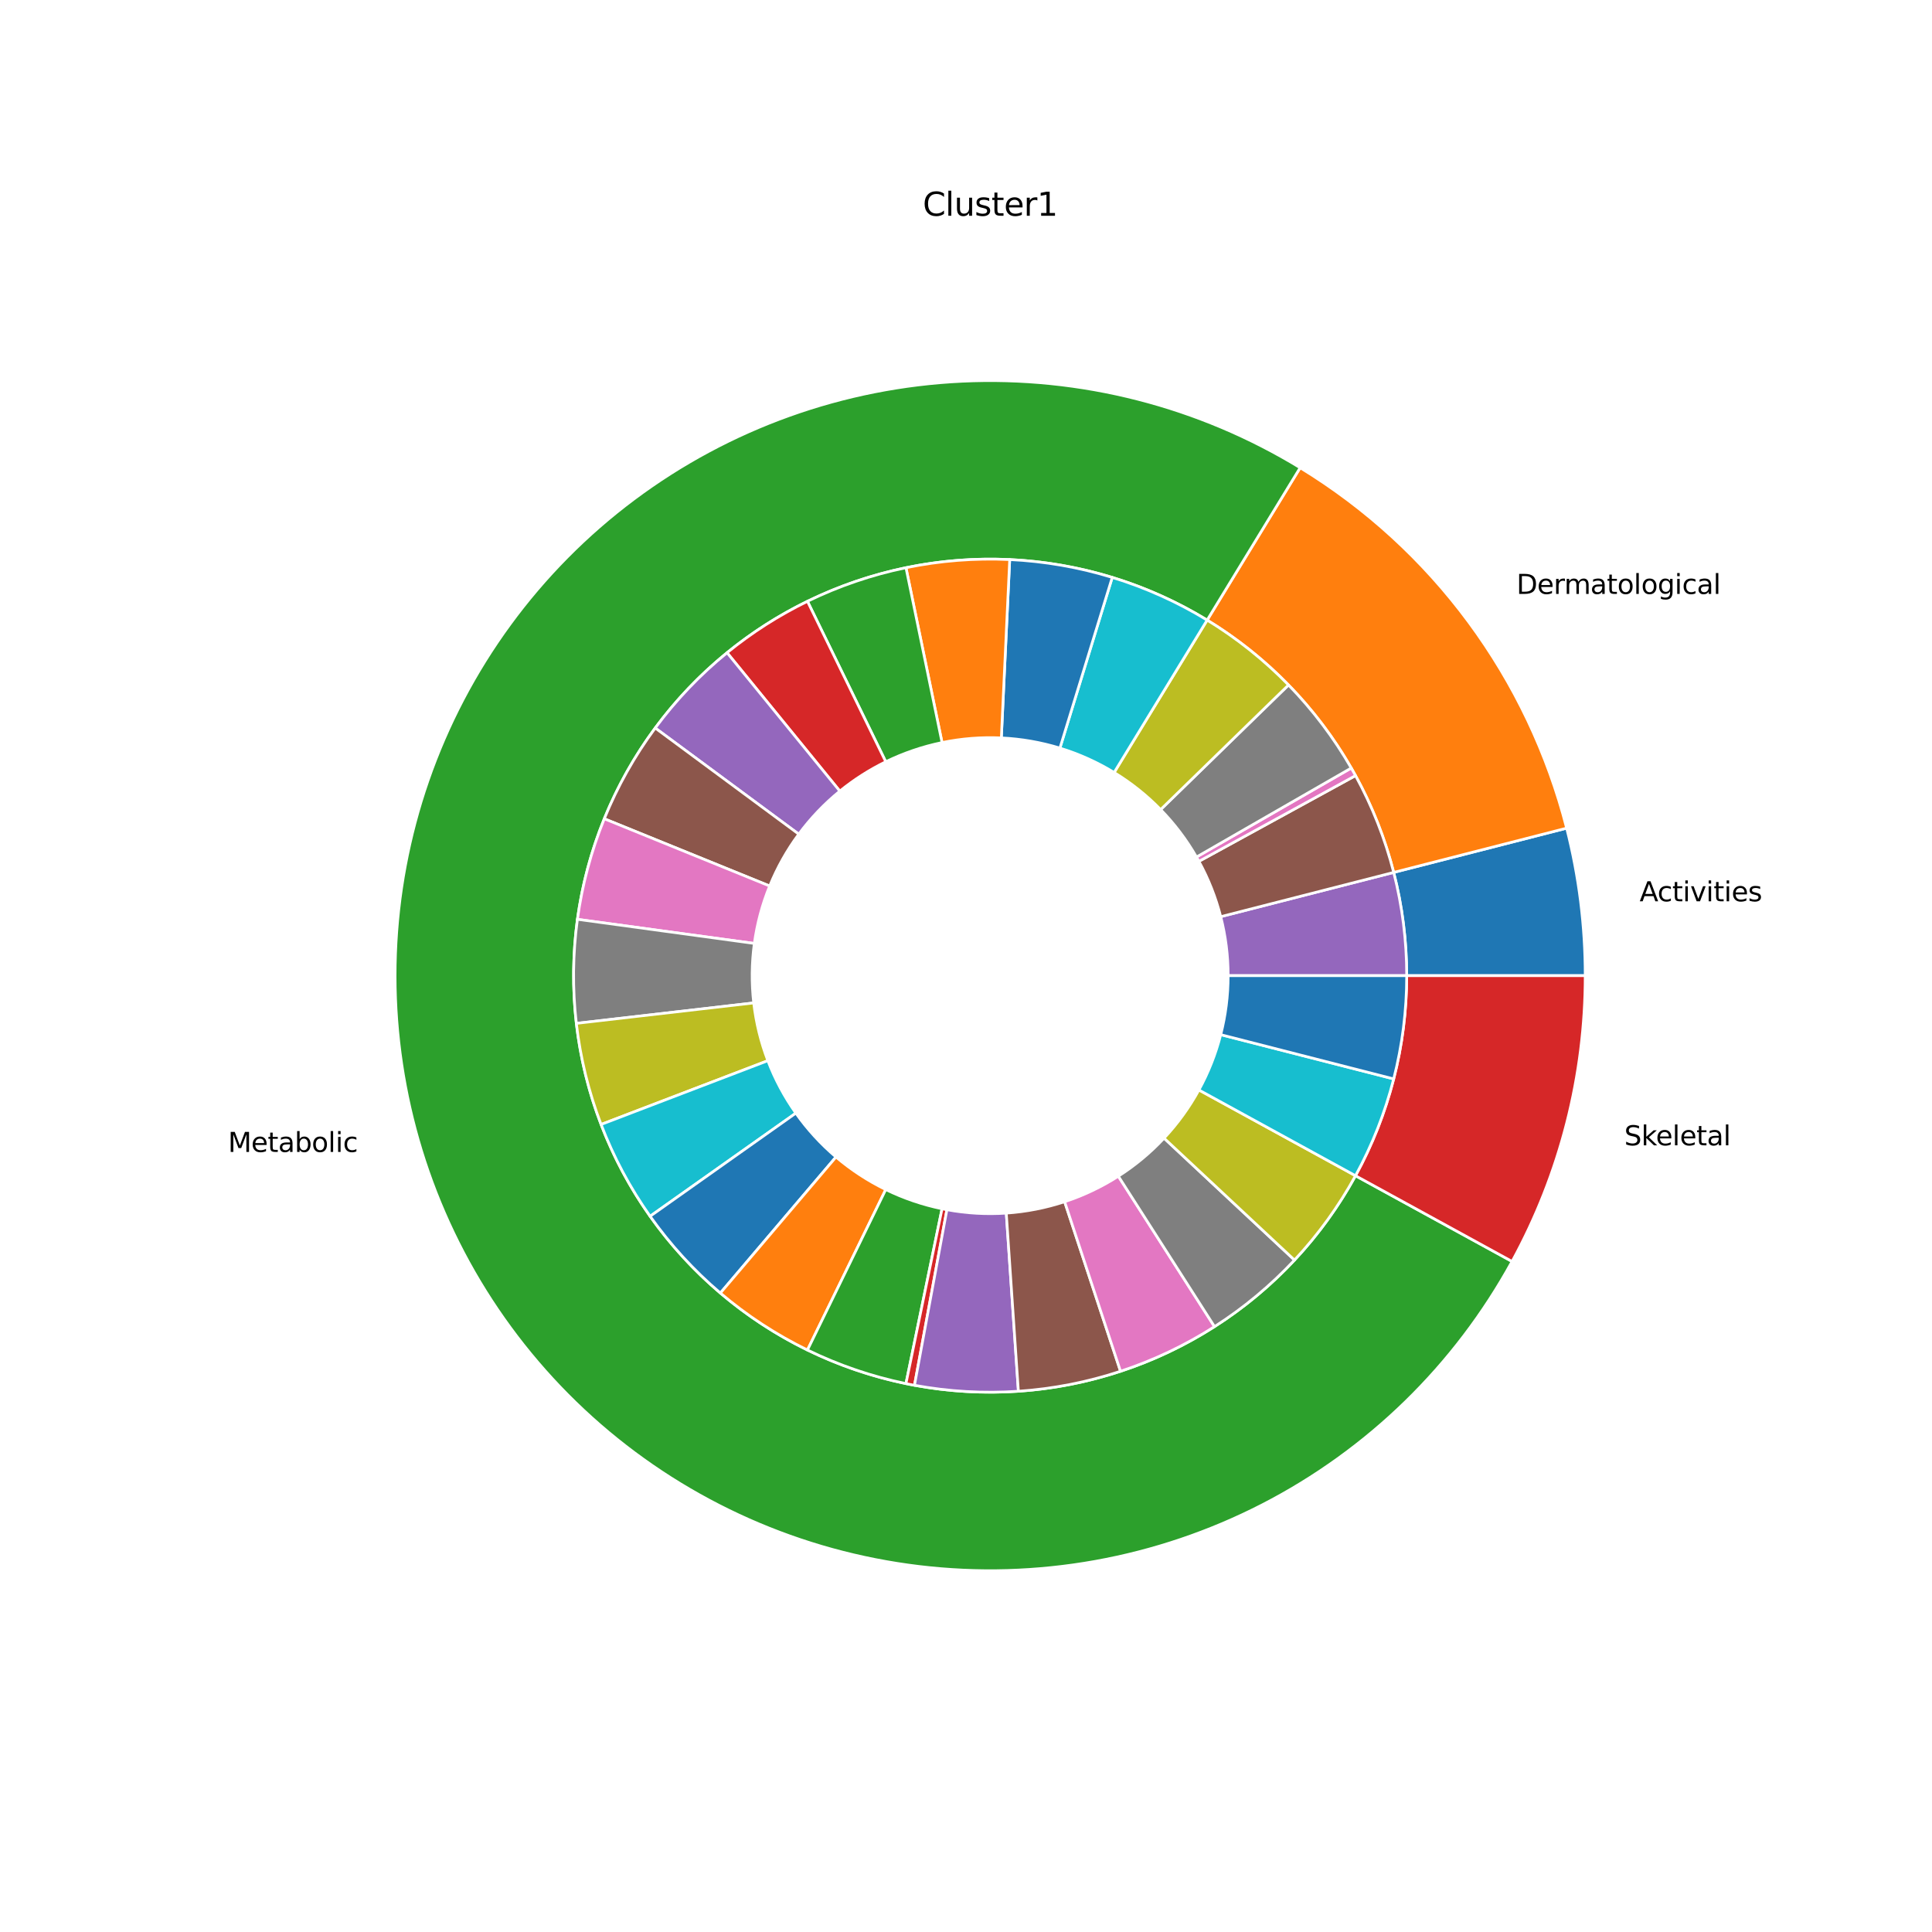 <?xml version="1.0" encoding="utf-8" standalone="no"?>
<!DOCTYPE svg PUBLIC "-//W3C//DTD SVG 1.1//EN"
        "http://www.w3.org/Graphics/SVG/1.1/DTD/svg11.dtd">
<svg xmlns:xlink="http://www.w3.org/1999/xlink" width="720pt" height="720pt" viewBox="0 0 720 720"
     xmlns="http://www.w3.org/2000/svg" version="1.1">
    <defs>
        <style type="text/css">*{stroke-linejoin: round; stroke-linecap: butt}</style>
    </defs>
    <g id="figure_1">
        <g id="patch_1">
            <path d="M 0 720
L 720 720 
L 720 0 
L 0 0 
z
" style="fill: #ffffff"/>
        </g>
        <g id="axes_1">
            <g id="patch_2">
                <path d="M 590.76 363.6
C 590.76 354.339 590.18 345.087 589.023 335.898 
C 587.866 326.709 586.135 317.602 583.839 308.63 
L 519.387 325.121 
C 520.994 331.401 522.206 337.776 523.016 344.209 
C 523.826 350.641 524.232 357.117 524.232 363.6 
L 590.76 363.6 
z
" style="fill: #1f77b4; stroke: #ffffff; stroke-linejoin: miter"/>
            </g>
            <g id="patch_3">
                <path d="M 583.839 308.63
C 576.741 280.889 564.337 254.784 547.313 231.759 
C 530.289 208.735 508.966 189.224 484.524 174.307 
L 449.867 231.095 
C 466.976 241.537 481.902 255.194 493.819 271.312 
C 505.736 287.429 514.419 305.702 519.387 325.121 
L 583.839 308.63 
z
" style="fill: #ff7f0e; stroke: #ffffff; stroke-linejoin: miter"/>
            </g>
            <g id="patch_4">
                <path d="M 484.524 174.307
C 465.72 162.832 445.311 154.222 423.97 148.761 
C 402.629 143.301 380.593 141.05 358.588 142.085 
C 336.584 143.119 314.856 147.426 294.121 154.864 
C 273.386 162.302 253.875 172.789 236.231 185.977 
C 218.586 199.166 203.005 214.911 190.001 232.692 
C 176.998 250.473 166.715 270.092 159.494 290.904 
C 152.273 311.715 148.192 333.487 147.388 355.501 
C 146.583 377.515 149.064 399.526 154.746 420.809 
C 160.429 442.092 169.252 462.41 180.923 481.093 
C 192.594 499.776 206.985 516.616 223.619 531.057 
C 240.254 545.499 258.947 557.381 279.084 566.313 
C 299.221 575.245 320.576 581.127 342.447 583.765 
C 364.317 586.402 386.458 585.767 408.141 581.878 
C 429.824 577.99 450.807 570.893 470.398 560.821 
C 489.989 550.748 507.97 537.812 523.749 522.44 
C 539.527 507.068 552.928 489.431 563.508 470.109 
L 505.156 438.156 
C 497.749 451.681 488.369 464.028 477.324 474.788 
C 466.279 485.549 453.692 494.604 439.979 501.654 
C 426.265 508.705 411.577 513.673 396.399 516.395 
C 381.221 519.117 365.722 519.562 350.413 517.715 
C 335.103 515.869 320.155 511.752 306.059 505.499 
C 291.963 499.247 278.878 490.929 267.233 480.82 
C 255.589 470.711 245.516 458.923 237.346 445.845 
C 229.176 432.767 223.001 418.545 219.023 403.647 
C 215.044 388.748 213.308 373.34 213.872 357.931 
C 214.435 342.521 217.291 327.281 222.346 312.713 
C 227.401 298.145 234.598 284.411 243.701 271.964 
C 252.804 259.517 263.71 248.496 276.061 239.264 
C 288.412 230.032 302.07 222.692 316.585 217.485 
C 331.099 212.278 346.309 209.263 361.712 208.539 
C 377.115 207.815 392.54 209.39 407.479 213.213 
C 422.418 217.035 436.704 223.062 449.867 231.095 
L 484.524 174.307 
z
" style="fill: #2ca02c; stroke: #ffffff; stroke-linejoin: miter"/>
            </g>
            <g id="patch_5">
                <path d="M 563.508 470.109
C 572.413 453.847 579.243 436.532 583.839 418.57 
C 588.435 400.608 590.76 382.141 590.76 363.6 
L 524.232 363.6 
C 524.232 376.578 522.604 389.506 519.387 402.079 
C 516.17 414.652 511.389 426.773 505.156 438.156 
L 563.508 470.109 
z
" style="fill: #d62728; stroke: #ffffff; stroke-linejoin: miter"/>
            </g>
            <g id="patch_6">
                <path d="M 524.232 363.6
C 524.232 357.117 523.826 350.641 523.016 344.209 
C 522.206 337.776 520.994 331.401 519.387 325.121 
L 454.936 341.612 
C 455.854 345.201 456.546 348.844 457.009 352.519 
C 457.472 356.195 457.704 359.896 457.704 363.6 
L 524.232 363.6 
z
" style="fill: #9467bd; stroke: #ffffff; stroke-linejoin: miter"/>
            </g>
            <g id="patch_7">
                <path d="M 519.387 325.121
C 517.78 318.84 515.781 312.667 513.403 306.636 
C 511.024 300.606 508.269 294.73 505.156 289.044 
L 446.803 320.996 
C 448.582 324.246 450.156 327.603 451.516 331.049 
C 452.875 334.495 454.017 338.023 454.936 341.612 
L 519.387 325.121 
z
" style="fill: #8c564b; stroke: #ffffff; stroke-linejoin: miter"/>
            </g>
            <g id="patch_8">
                <path d="M 505.156 289.044
C 504.896 288.57 504.634 288.098 504.37 287.627 
C 504.106 287.156 503.839 286.686 503.57 286.218 
L 445.897 319.382 
C 446.051 319.649 446.203 319.918 446.354 320.187 
C 446.505 320.456 446.655 320.726 446.803 320.996 
L 505.156 289.044 
z
" style="fill: #e377c2; stroke: #ffffff; stroke-linejoin: miter"/>
            </g>
            <g id="patch_9">
                <path d="M 503.57 286.218
C 500.338 280.598 496.757 275.186 492.849 270.014 
C 488.941 264.842 484.712 259.919 480.188 255.276 
L 432.536 301.7 
C 435.121 304.354 437.538 307.167 439.771 310.122 
C 442.004 313.078 444.05 316.17 445.897 319.382 
L 503.57 286.218 
z
" style="fill: #7f7f7f; stroke: #ffffff; stroke-linejoin: miter"/>
            </g>
            <g id="patch_10">
                <path d="M 480.188 255.276
C 475.664 250.632 470.854 246.277 465.786 242.235 
C 460.717 238.193 455.4 234.472 449.867 231.095 
L 415.209 287.883 
C 418.372 289.813 421.41 291.939 424.306 294.248 
C 427.202 296.558 429.951 299.047 432.536 301.7 
L 480.188 255.276 
z
" style="fill: #bcbd22; stroke: #ffffff; stroke-linejoin: miter"/>
            </g>
            <g id="patch_11">
                <path d="M 449.867 231.095
C 444.333 227.718 438.593 224.691 432.681 222.031 
C 426.769 219.372 420.695 217.085 414.497 215.185 
L 394.998 278.792 
C 398.54 279.877 402.011 281.184 405.389 282.704 
C 408.767 284.223 412.047 285.953 415.209 287.883 
L 449.867 231.095 
z
" style="fill: #17becf; stroke: #ffffff; stroke-linejoin: miter"/>
            </g>
            <g id="patch_12">
                <path d="M 414.497 215.185
C 408.299 213.285 401.988 211.775 395.601 210.664 
C 389.214 209.553 382.764 208.844 376.288 208.539 
L 373.165 274.994 
C 376.865 275.168 380.551 275.573 384.201 276.208 
C 387.85 276.843 391.457 277.706 394.998 278.792 
L 414.497 215.185 
z
" style="fill: #1f77b4; stroke: #ffffff; stroke-linejoin: miter"/>
            </g>
            <g id="patch_13">
                <path d="M 376.288 208.539
C 369.812 208.235 363.324 208.336 356.861 208.843 
C 350.398 209.35 343.973 210.262 337.624 211.572 
L 351.071 276.727 
C 354.699 275.978 358.37 275.457 362.063 275.168 
C 365.757 274.878 369.464 274.82 373.165 274.994 
L 376.288 208.539 
z
" style="fill: #ff7f0e; stroke: #ffffff; stroke-linejoin: miter"/>
            </g>
            <g id="patch_14">
                <path d="M 337.624 211.572
C 331.275 212.882 325.014 214.589 318.879 216.682 
C 312.743 218.775 306.745 221.251 300.918 224.094 
L 330.096 283.882 
C 333.425 282.258 336.853 280.843 340.359 279.647 
C 343.865 278.451 347.443 277.476 351.071 276.727 
L 337.624 211.572 
z
" style="fill: #2ca02c; stroke: #ffffff; stroke-linejoin: miter"/>
            </g>
            <g id="patch_15">
                <path d="M 300.918 224.094
C 295.578 226.7 290.392 229.611 285.385 232.812 
C 280.379 236.013 275.56 239.498 270.953 243.252 
L 312.973 294.829 
C 315.606 292.685 318.359 290.693 321.22 288.864 
C 324.081 287.035 327.045 285.372 330.096 283.882 
L 300.918 224.094 
z
" style="fill: #d62728; stroke: #ffffff; stroke-linejoin: miter"/>
            </g>
            <g id="patch_16">
                <path d="M 270.953 243.252
C 265.927 247.346 261.162 251.752 256.687 256.442 
C 252.212 261.133 248.035 266.099 244.181 271.312 
L 297.675 310.864 
C 299.877 307.885 302.264 305.047 304.821 302.367 
C 307.378 299.687 310.101 297.169 312.973 294.829 
L 270.953 243.252 
z
" style="fill: #9467bd; stroke: #ffffff; stroke-linejoin: miter"/>
            </g>
            <g id="patch_17">
                <path d="M 244.181 271.312
C 240.327 276.524 236.803 281.973 233.63 287.627 
C 230.457 293.28 227.642 299.127 225.2 305.132 
L 286.828 330.19 
C 288.224 326.758 289.833 323.417 291.646 320.187 
C 293.459 316.956 295.472 313.842 297.675 310.864 
L 244.181 271.312 
z
" style="fill: #8c564b; stroke: #ffffff; stroke-linejoin: miter"/>
            </g>
            <g id="patch_18">
                <path d="M 225.2 305.132
C 222.758 311.138 220.695 317.29 219.023 323.553 
C 217.35 329.817 216.072 336.179 215.195 342.602 
L 281.111 351.601 
C 281.612 347.931 282.343 344.295 283.299 340.716 
C 284.254 337.137 285.433 333.621 286.828 330.19 
L 225.2 305.132 
z
" style="fill: #e377c2; stroke: #ffffff; stroke-linejoin: miter"/>
            </g>
            <g id="patch_19">
                <path d="M 215.195 342.602
C 214.318 349.025 213.844 355.497 213.776 361.98 
C 213.709 368.462 214.047 374.943 214.79 381.383 
L 280.88 373.762 
C 280.456 370.082 280.262 366.378 280.301 362.674 
C 280.339 358.97 280.61 355.272 281.111 351.601 
L 215.195 342.602 
z
" style="fill: #7f7f7f; stroke: #ffffff; stroke-linejoin: miter"/>
            </g>
            <g id="patch_20">
                <path d="M 214.79 381.383
C 215.533 387.823 216.678 394.21 218.219 400.507 
C 219.761 406.804 221.695 412.999 224.011 419.054 
L 286.149 395.288 
C 284.826 391.828 283.72 388.288 282.84 384.69 
C 281.959 381.092 281.304 377.442 280.88 373.762 
L 214.79 381.383 
z
" style="fill: #bcbd22; stroke: #ffffff; stroke-linejoin: miter"/>
            </g>
            <g id="patch_21">
                <path d="M 224.011 419.054
C 226.327 425.109 229.02 431.013 232.074 436.731 
C 235.128 442.45 238.537 447.971 242.282 453.263 
L 296.59 414.836 
C 294.45 411.812 292.502 408.657 290.756 405.389 
C 289.011 402.122 287.472 398.748 286.149 395.288 
L 224.011 419.054 
z
" style="fill: #17becf; stroke: #ffffff; stroke-linejoin: miter"/>
            </g>
            <g id="patch_22">
                <path d="M 242.282 453.263
C 246.026 458.555 250.099 463.607 254.475 468.39 
C 258.851 473.173 263.523 477.677 268.462 481.876 
L 311.55 431.186 
C 308.727 428.787 306.058 426.213 303.557 423.48 
C 301.056 420.747 298.729 417.86 296.59 414.836 
L 242.282 453.263 
z
" style="fill: #1f77b4; stroke: #ffffff; stroke-linejoin: miter"/>
            </g>
            <g id="patch_23">
                <path d="M 268.462 481.876
C 273.402 486.074 278.599 489.96 284.025 493.508 
C 289.45 497.057 295.092 500.263 300.918 503.106 
L 330.096 443.318 
C 326.767 441.693 323.543 439.861 320.443 437.833 
C 317.343 435.805 314.372 433.585 311.55 431.186 
L 268.462 481.876 
z
" style="fill: #ff7f0e; stroke: #ffffff; stroke-linejoin: miter"/>
            </g>
            <g id="patch_24">
                <path d="M 300.918 503.106
C 306.745 505.949 312.743 508.425 318.879 510.518 
C 325.014 512.611 331.275 514.318 337.624 515.628 
L 351.071 450.473 
C 347.443 449.724 343.865 448.749 340.359 447.553 
C 336.853 446.357 333.425 444.942 330.096 443.318 
L 300.918 503.106 
z
" style="fill: #2ca02c; stroke: #ffffff; stroke-linejoin: miter"/>
            </g>
            <g id="patch_25">
                <path d="M 337.624 515.628
C 338.153 515.737 338.682 515.844 339.212 515.947 
C 339.743 516.051 340.273 516.152 340.804 516.25 
L 352.888 450.828 
C 352.585 450.772 352.281 450.715 351.979 450.656 
C 351.676 450.596 351.373 450.536 351.071 450.473 
L 337.624 515.628 
z
" style="fill: #d62728; stroke: #ffffff; stroke-linejoin: miter"/>
            </g>
            <g id="patch_26">
                <path d="M 340.804 516.25
C 347.179 517.427 353.622 518.204 360.094 518.576 
C 366.566 518.948 373.055 518.914 379.523 518.475 
L 375.013 452.1 
C 371.317 452.351 367.609 452.37 363.911 452.158 
C 360.212 451.945 356.531 451.501 352.888 450.828 
L 340.804 516.25 
z
" style="fill: #9467bd; stroke: #ffffff; stroke-linejoin: miter"/>
            </g>
            <g id="patch_27">
                <path d="M 379.523 518.475
C 385.991 518.035 392.425 517.191 398.788 515.947 
C 405.15 514.703 411.428 513.062 417.585 511.033 
L 396.763 447.847 
C 393.245 449.007 389.657 449.945 386.021 450.656 
C 382.386 451.366 378.709 451.849 375.013 452.1 
L 379.523 518.475 
z
" style="fill: #8c564b; stroke: #ffffff; stroke-linejoin: miter"/>
            </g>
            <g id="patch_28">
                <path d="M 417.585 511.033
C 423.742 509.004 429.766 506.591 435.622 503.809 
C 441.477 501.026 447.153 497.88 452.615 494.388 
L 416.78 438.336 
C 413.659 440.331 410.416 442.129 407.07 443.719 
C 403.724 445.309 400.281 446.688 396.763 447.847 
L 417.585 511.033 
z
" style="fill: #e377c2; stroke: #ffffff; stroke-linejoin: miter"/>
            </g>
            <g id="patch_29">
                <path d="M 452.615 494.388
C 458.077 490.896 463.315 487.066 468.298 482.919 
C 473.281 478.772 477.999 474.317 482.425 469.58 
L 433.814 424.16 
C 431.285 426.867 428.589 429.412 425.742 431.782 
C 422.894 434.152 419.901 436.341 416.78 438.336 
L 452.615 494.388 
z
" style="fill: #7f7f7f; stroke: #ffffff; stroke-linejoin: miter"/>
            </g>
            <g id="patch_30">
                <path d="M 482.425 469.58
C 486.851 464.843 490.976 459.833 494.776 454.581 
C 498.575 449.328 502.042 443.842 505.156 438.156 
L 446.803 406.204 
C 445.024 409.453 443.043 412.587 440.872 415.589 
C 438.701 418.591 436.343 421.453 433.814 424.16 
L 482.425 469.58 
z
" style="fill: #bcbd22; stroke: #ffffff; stroke-linejoin: miter"/>
            </g>
            <g id="patch_31">
                <path d="M 505.156 438.156
C 508.269 432.47 511.024 426.594 513.403 420.564 
C 515.781 414.533 517.78 408.36 519.387 402.079 
L 454.936 385.588 
C 454.017 389.177 452.875 392.705 451.516 396.151 
C 450.156 399.597 448.582 402.954 446.803 406.204 
L 505.156 438.156 
z
" style="fill: #17becf; stroke: #ffffff; stroke-linejoin: miter"/>
            </g>
            <g id="patch_32">
                <path d="M 519.387 402.079
C 520.994 395.799 522.206 389.423 523.016 382.991 
C 523.826 376.559 524.232 370.083 524.232 363.6 
L 457.704 363.6 
C 457.704 367.304 457.472 371.005 457.009 374.681 
C 456.546 378.356 455.854 381.999 454.936 385.588 
L 519.387 402.079 
z
" style="fill: #1f77b4; stroke: #ffffff; stroke-linejoin: miter"/>
            </g>
            <g id="matplotlib.axis_1"/>
            <g id="matplotlib.axis_2"/>
            <g id="text_1">
                <!-- Activities -->
                <g transform="translate(611.025 335.887)scale(0.1 -0.1)">
                    <defs>
                        <path id="DejaVuSans-41" d="M 2188 4044
L 1331 1722 
L 3047 1722 
L 2188 4044 
z
M 1831 4666 
L 2547 4666 
L 4325 0 
L 3669 0 
L 3244 1197 
L 1141 1197 
L 716 0 
L 50 0 
L 1831 4666 
z
" transform="scale(0.016)"/>
                        <path id="DejaVuSans-63" d="M 3122 3366
L 3122 2828 
Q 2878 2963 2633 3030 
Q 2388 3097 2138 3097 
Q 1578 3097 1268 2742 
Q 959 2388 959 1747 
Q 959 1106 1268 751 
Q 1578 397 2138 397 
Q 2388 397 2633 464 
Q 2878 531 3122 666 
L 3122 134 
Q 2881 22 2623 -34 
Q 2366 -91 2075 -91 
Q 1284 -91 818 406 
Q 353 903 353 1747 
Q 353 2603 823 3093 
Q 1294 3584 2113 3584 
Q 2378 3584 2631 3529 
Q 2884 3475 3122 3366 
z
" transform="scale(0.016)"/>
                        <path id="DejaVuSans-74" d="M 1172 4494
L 1172 3500 
L 2356 3500 
L 2356 3053 
L 1172 3053 
L 1172 1153 
Q 1172 725 1289 603 
Q 1406 481 1766 481 
L 2356 481 
L 2356 0 
L 1766 0 
Q 1100 0 847 248 
Q 594 497 594 1153 
L 594 3053 
L 172 3053 
L 172 3500 
L 594 3500 
L 594 4494 
L 1172 4494 
z
" transform="scale(0.016)"/>
                        <path id="DejaVuSans-69" d="M 603 3500
L 1178 3500 
L 1178 0 
L 603 0 
L 603 3500 
z
M 603 4863 
L 1178 4863 
L 1178 4134 
L 603 4134 
L 603 4863 
z
" transform="scale(0.016)"/>
                        <path id="DejaVuSans-76" d="M 191 3500
L 800 3500 
L 1894 563 
L 2988 3500 
L 3597 3500 
L 2284 0 
L 1503 0 
L 191 3500 
z
" transform="scale(0.016)"/>
                        <path id="DejaVuSans-65" d="M 3597 1894
L 3597 1613 
L 953 1613 
Q 991 1019 1311 708 
Q 1631 397 2203 397 
Q 2534 397 2845 478 
Q 3156 559 3463 722 
L 3463 178 
Q 3153 47 2828 -22 
Q 2503 -91 2169 -91 
Q 1331 -91 842 396 
Q 353 884 353 1716 
Q 353 2575 817 3079 
Q 1281 3584 2069 3584 
Q 2775 3584 3186 3129 
Q 3597 2675 3597 1894 
z
M 3022 2063 
Q 3016 2534 2758 2815 
Q 2500 3097 2075 3097 
Q 1594 3097 1305 2825 
Q 1016 2553 972 2059 
L 3022 2063 
z
" transform="scale(0.016)"/>
                        <path id="DejaVuSans-73" d="M 2834 3397
L 2834 2853 
Q 2591 2978 2328 3040 
Q 2066 3103 1784 3103 
Q 1356 3103 1142 2972 
Q 928 2841 928 2578 
Q 928 2378 1081 2264 
Q 1234 2150 1697 2047 
L 1894 2003 
Q 2506 1872 2764 1633 
Q 3022 1394 3022 966 
Q 3022 478 2636 193 
Q 2250 -91 1575 -91 
Q 1294 -91 989 -36 
Q 684 19 347 128 
L 347 722 
Q 666 556 975 473 
Q 1284 391 1588 391 
Q 1994 391 2212 530 
Q 2431 669 2431 922 
Q 2431 1156 2273 1281 
Q 2116 1406 1581 1522 
L 1381 1569 
Q 847 1681 609 1914 
Q 372 2147 372 2553 
Q 372 3047 722 3315 
Q 1072 3584 1716 3584 
Q 2034 3584 2315 3537 
Q 2597 3491 2834 3397 
z
" transform="scale(0.016)"/>
                    </defs>
                    <use xlink:href="#DejaVuSans-41"/>
                    <use xlink:href="#DejaVuSans-63" x="66.658"/>
                    <use xlink:href="#DejaVuSans-74" x="121.639"/>
                    <use xlink:href="#DejaVuSans-69" x="160.848"/>
                    <use xlink:href="#DejaVuSans-76" x="188.631"/>
                    <use xlink:href="#DejaVuSans-69" x="247.811"/>
                    <use xlink:href="#DejaVuSans-74" x="275.594"/>
                    <use xlink:href="#DejaVuSans-69" x="314.803"/>
                    <use xlink:href="#DejaVuSans-65" x="342.586"/>
                    <use xlink:href="#DejaVuSans-73" x="404.109"/>
                </g>
            </g>
            <g id="text_2">
                <!-- Dermatological -->
                <g transform="translate(565.144 221.335)scale(0.1 -0.1)">
                    <defs>
                        <path id="DejaVuSans-44" d="M 1259 4147
L 1259 519 
L 2022 519 
Q 2988 519 3436 956 
Q 3884 1394 3884 2338 
Q 3884 3275 3436 3711 
Q 2988 4147 2022 4147 
L 1259 4147 
z
M 628 4666 
L 1925 4666 
Q 3281 4666 3915 4102 
Q 4550 3538 4550 2338 
Q 4550 1131 3912 565 
Q 3275 0 1925 0 
L 628 0 
L 628 4666 
z
" transform="scale(0.016)"/>
                        <path id="DejaVuSans-72" d="M 2631 2963
Q 2534 3019 2420 3045 
Q 2306 3072 2169 3072 
Q 1681 3072 1420 2755 
Q 1159 2438 1159 1844 
L 1159 0 
L 581 0 
L 581 3500 
L 1159 3500 
L 1159 2956 
Q 1341 3275 1631 3429 
Q 1922 3584 2338 3584 
Q 2397 3584 2469 3576 
Q 2541 3569 2628 3553 
L 2631 2963 
z
" transform="scale(0.016)"/>
                        <path id="DejaVuSans-6d" d="M 3328 2828
Q 3544 3216 3844 3400 
Q 4144 3584 4550 3584 
Q 5097 3584 5394 3201 
Q 5691 2819 5691 2113 
L 5691 0 
L 5113 0 
L 5113 2094 
Q 5113 2597 4934 2840 
Q 4756 3084 4391 3084 
Q 3944 3084 3684 2787 
Q 3425 2491 3425 1978 
L 3425 0 
L 2847 0 
L 2847 2094 
Q 2847 2600 2669 2842 
Q 2491 3084 2119 3084 
Q 1678 3084 1418 2786 
Q 1159 2488 1159 1978 
L 1159 0 
L 581 0 
L 581 3500 
L 1159 3500 
L 1159 2956 
Q 1356 3278 1631 3431 
Q 1906 3584 2284 3584 
Q 2666 3584 2933 3390 
Q 3200 3197 3328 2828 
z
" transform="scale(0.016)"/>
                        <path id="DejaVuSans-61" d="M 2194 1759
Q 1497 1759 1228 1600 
Q 959 1441 959 1056 
Q 959 750 1161 570 
Q 1363 391 1709 391 
Q 2188 391 2477 730 
Q 2766 1069 2766 1631 
L 2766 1759 
L 2194 1759 
z
M 3341 1997 
L 3341 0 
L 2766 0 
L 2766 531 
Q 2569 213 2275 61 
Q 1981 -91 1556 -91 
Q 1019 -91 701 211 
Q 384 513 384 1019 
Q 384 1609 779 1909 
Q 1175 2209 1959 2209 
L 2766 2209 
L 2766 2266 
Q 2766 2663 2505 2880 
Q 2244 3097 1772 3097 
Q 1472 3097 1187 3025 
Q 903 2953 641 2809 
L 641 3341 
Q 956 3463 1253 3523 
Q 1550 3584 1831 3584 
Q 2591 3584 2966 3190 
Q 3341 2797 3341 1997 
z
" transform="scale(0.016)"/>
                        <path id="DejaVuSans-6f" d="M 1959 3097
Q 1497 3097 1228 2736 
Q 959 2375 959 1747 
Q 959 1119 1226 758 
Q 1494 397 1959 397 
Q 2419 397 2687 759 
Q 2956 1122 2956 1747 
Q 2956 2369 2687 2733 
Q 2419 3097 1959 3097 
z
M 1959 3584 
Q 2709 3584 3137 3096 
Q 3566 2609 3566 1747 
Q 3566 888 3137 398 
Q 2709 -91 1959 -91 
Q 1206 -91 779 398 
Q 353 888 353 1747 
Q 353 2609 779 3096 
Q 1206 3584 1959 3584 
z
" transform="scale(0.016)"/>
                        <path id="DejaVuSans-6c" d="M 603 4863
L 1178 4863 
L 1178 0 
L 603 0 
L 603 4863 
z
" transform="scale(0.016)"/>
                        <path id="DejaVuSans-67" d="M 2906 1791
Q 2906 2416 2648 2759 
Q 2391 3103 1925 3103 
Q 1463 3103 1205 2759 
Q 947 2416 947 1791 
Q 947 1169 1205 825 
Q 1463 481 1925 481 
Q 2391 481 2648 825 
Q 2906 1169 2906 1791 
z
M 3481 434 
Q 3481 -459 3084 -895 
Q 2688 -1331 1869 -1331 
Q 1566 -1331 1297 -1286 
Q 1028 -1241 775 -1147 
L 775 -588 
Q 1028 -725 1275 -790 
Q 1522 -856 1778 -856 
Q 2344 -856 2625 -561 
Q 2906 -266 2906 331 
L 2906 616 
Q 2728 306 2450 153 
Q 2172 0 1784 0 
Q 1141 0 747 490 
Q 353 981 353 1791 
Q 353 2603 747 3093 
Q 1141 3584 1784 3584 
Q 2172 3584 2450 3431 
Q 2728 3278 2906 2969 
L 2906 3500 
L 3481 3500 
L 3481 434 
z
" transform="scale(0.016)"/>
                    </defs>
                    <use xlink:href="#DejaVuSans-44"/>
                    <use xlink:href="#DejaVuSans-65" x="77.002"/>
                    <use xlink:href="#DejaVuSans-72" x="138.525"/>
                    <use xlink:href="#DejaVuSans-6d" x="177.889"/>
                    <use xlink:href="#DejaVuSans-61" x="275.301"/>
                    <use xlink:href="#DejaVuSans-74" x="336.58"/>
                    <use xlink:href="#DejaVuSans-6f" x="375.789"/>
                    <use xlink:href="#DejaVuSans-6c" x="436.971"/>
                    <use xlink:href="#DejaVuSans-6f" x="464.754"/>
                    <use xlink:href="#DejaVuSans-67" x="525.936"/>
                    <use xlink:href="#DejaVuSans-69" x="589.412"/>
                    <use xlink:href="#DejaVuSans-63" x="617.195"/>
                    <use xlink:href="#DejaVuSans-61" x="672.176"/>
                    <use xlink:href="#DejaVuSans-6c" x="733.455"/>
                </g>
            </g>
            <g id="text_3">
                <!-- Metabolic -->
                <g transform="translate(84.97 429.29)scale(0.1 -0.1)">
                    <defs>
                        <path id="DejaVuSans-4d" d="M 628 4666
L 1569 4666 
L 2759 1491 
L 3956 4666 
L 4897 4666 
L 4897 0 
L 4281 0 
L 4281 4097 
L 3078 897 
L 2444 897 
L 1241 4097 
L 1241 0 
L 628 0 
L 628 4666 
z
" transform="scale(0.016)"/>
                        <path id="DejaVuSans-62" d="M 3116 1747
Q 3116 2381 2855 2742 
Q 2594 3103 2138 3103 
Q 1681 3103 1420 2742 
Q 1159 2381 1159 1747 
Q 1159 1113 1420 752 
Q 1681 391 2138 391 
Q 2594 391 2855 752 
Q 3116 1113 3116 1747 
z
M 1159 2969 
Q 1341 3281 1617 3432 
Q 1894 3584 2278 3584 
Q 2916 3584 3314 3078 
Q 3713 2572 3713 1747 
Q 3713 922 3314 415 
Q 2916 -91 2278 -91 
Q 1894 -91 1617 61 
Q 1341 213 1159 525 
L 1159 0 
L 581 0 
L 581 4863 
L 1159 4863 
L 1159 2969 
z
" transform="scale(0.016)"/>
                    </defs>
                    <use xlink:href="#DejaVuSans-4d"/>
                    <use xlink:href="#DejaVuSans-65" x="86.279"/>
                    <use xlink:href="#DejaVuSans-74" x="147.803"/>
                    <use xlink:href="#DejaVuSans-61" x="187.012"/>
                    <use xlink:href="#DejaVuSans-62" x="248.291"/>
                    <use xlink:href="#DejaVuSans-6f" x="311.768"/>
                    <use xlink:href="#DejaVuSans-6c" x="372.949"/>
                    <use xlink:href="#DejaVuSans-69" x="400.732"/>
                    <use xlink:href="#DejaVuSans-63" x="428.516"/>
                </g>
            </g>
            <g id="text_4">
                <!-- Skeletal -->
                <g transform="translate(605.323 426.826)scale(0.1 -0.1)">
                    <defs>
                        <path id="DejaVuSans-53" d="M 3425 4513
L 3425 3897 
Q 3066 4069 2747 4153 
Q 2428 4238 2131 4238 
Q 1616 4238 1336 4038 
Q 1056 3838 1056 3469 
Q 1056 3159 1242 3001 
Q 1428 2844 1947 2747 
L 2328 2669 
Q 3034 2534 3370 2195 
Q 3706 1856 3706 1288 
Q 3706 609 3251 259 
Q 2797 -91 1919 -91 
Q 1588 -91 1214 -16 
Q 841 59 441 206 
L 441 856 
Q 825 641 1194 531 
Q 1563 422 1919 422 
Q 2459 422 2753 634 
Q 3047 847 3047 1241 
Q 3047 1584 2836 1778 
Q 2625 1972 2144 2069 
L 1759 2144 
Q 1053 2284 737 2584 
Q 422 2884 422 3419 
Q 422 4038 858 4394 
Q 1294 4750 2059 4750 
Q 2388 4750 2728 4690 
Q 3069 4631 3425 4513 
z
" transform="scale(0.016)"/>
                        <path id="DejaVuSans-6b" d="M 581 4863
L 1159 4863 
L 1159 1991 
L 2875 3500 
L 3609 3500 
L 1753 1863 
L 3688 0 
L 2938 0 
L 1159 1709 
L 1159 0 
L 581 0 
L 581 4863 
z
" transform="scale(0.016)"/>
                    </defs>
                    <use xlink:href="#DejaVuSans-53"/>
                    <use xlink:href="#DejaVuSans-6b" x="63.477"/>
                    <use xlink:href="#DejaVuSans-65" x="117.762"/>
                    <use xlink:href="#DejaVuSans-6c" x="179.285"/>
                    <use xlink:href="#DejaVuSans-65" x="207.068"/>
                    <use xlink:href="#DejaVuSans-74" x="268.592"/>
                    <use xlink:href="#DejaVuSans-61" x="307.801"/>
                    <use xlink:href="#DejaVuSans-6c" x="369.08"/>
                </g>
            </g>
            <g id="text_5">
                <!-- Cluster1 -->
                <g transform="translate(343.887 80.4)scale(0.12 -0.12)">
                    <defs>
                        <path id="DejaVuSans-43" d="M 4122 4306
L 4122 3641 
Q 3803 3938 3442 4084 
Q 3081 4231 2675 4231 
Q 1875 4231 1450 3742 
Q 1025 3253 1025 2328 
Q 1025 1406 1450 917 
Q 1875 428 2675 428 
Q 3081 428 3442 575 
Q 3803 722 4122 1019 
L 4122 359 
Q 3791 134 3420 21 
Q 3050 -91 2638 -91 
Q 1578 -91 968 557 
Q 359 1206 359 2328 
Q 359 3453 968 4101 
Q 1578 4750 2638 4750 
Q 3056 4750 3426 4639 
Q 3797 4528 4122 4306 
z
" transform="scale(0.016)"/>
                        <path id="DejaVuSans-75" d="M 544 1381
L 544 3500 
L 1119 3500 
L 1119 1403 
Q 1119 906 1312 657 
Q 1506 409 1894 409 
Q 2359 409 2629 706 
Q 2900 1003 2900 1516 
L 2900 3500 
L 3475 3500 
L 3475 0 
L 2900 0 
L 2900 538 
Q 2691 219 2414 64 
Q 2138 -91 1772 -91 
Q 1169 -91 856 284 
Q 544 659 544 1381 
z
M 1991 3584 
L 1991 3584 
z
" transform="scale(0.016)"/>
                        <path id="DejaVuSans-31" d="M 794 531
L 1825 531 
L 1825 4091 
L 703 3866 
L 703 4441 
L 1819 4666 
L 2450 4666 
L 2450 531 
L 3481 531 
L 3481 0 
L 794 0 
L 794 531 
z
" transform="scale(0.016)"/>
                    </defs>
                    <use xlink:href="#DejaVuSans-43"/>
                    <use xlink:href="#DejaVuSans-6c" x="69.824"/>
                    <use xlink:href="#DejaVuSans-75" x="97.607"/>
                    <use xlink:href="#DejaVuSans-73" x="160.986"/>
                    <use xlink:href="#DejaVuSans-74" x="213.086"/>
                    <use xlink:href="#DejaVuSans-65" x="252.295"/>
                    <use xlink:href="#DejaVuSans-72" x="313.818"/>
                    <use xlink:href="#DejaVuSans-31" x="354.932"/>
                </g>
            </g>
        </g>
    </g>
</svg>
